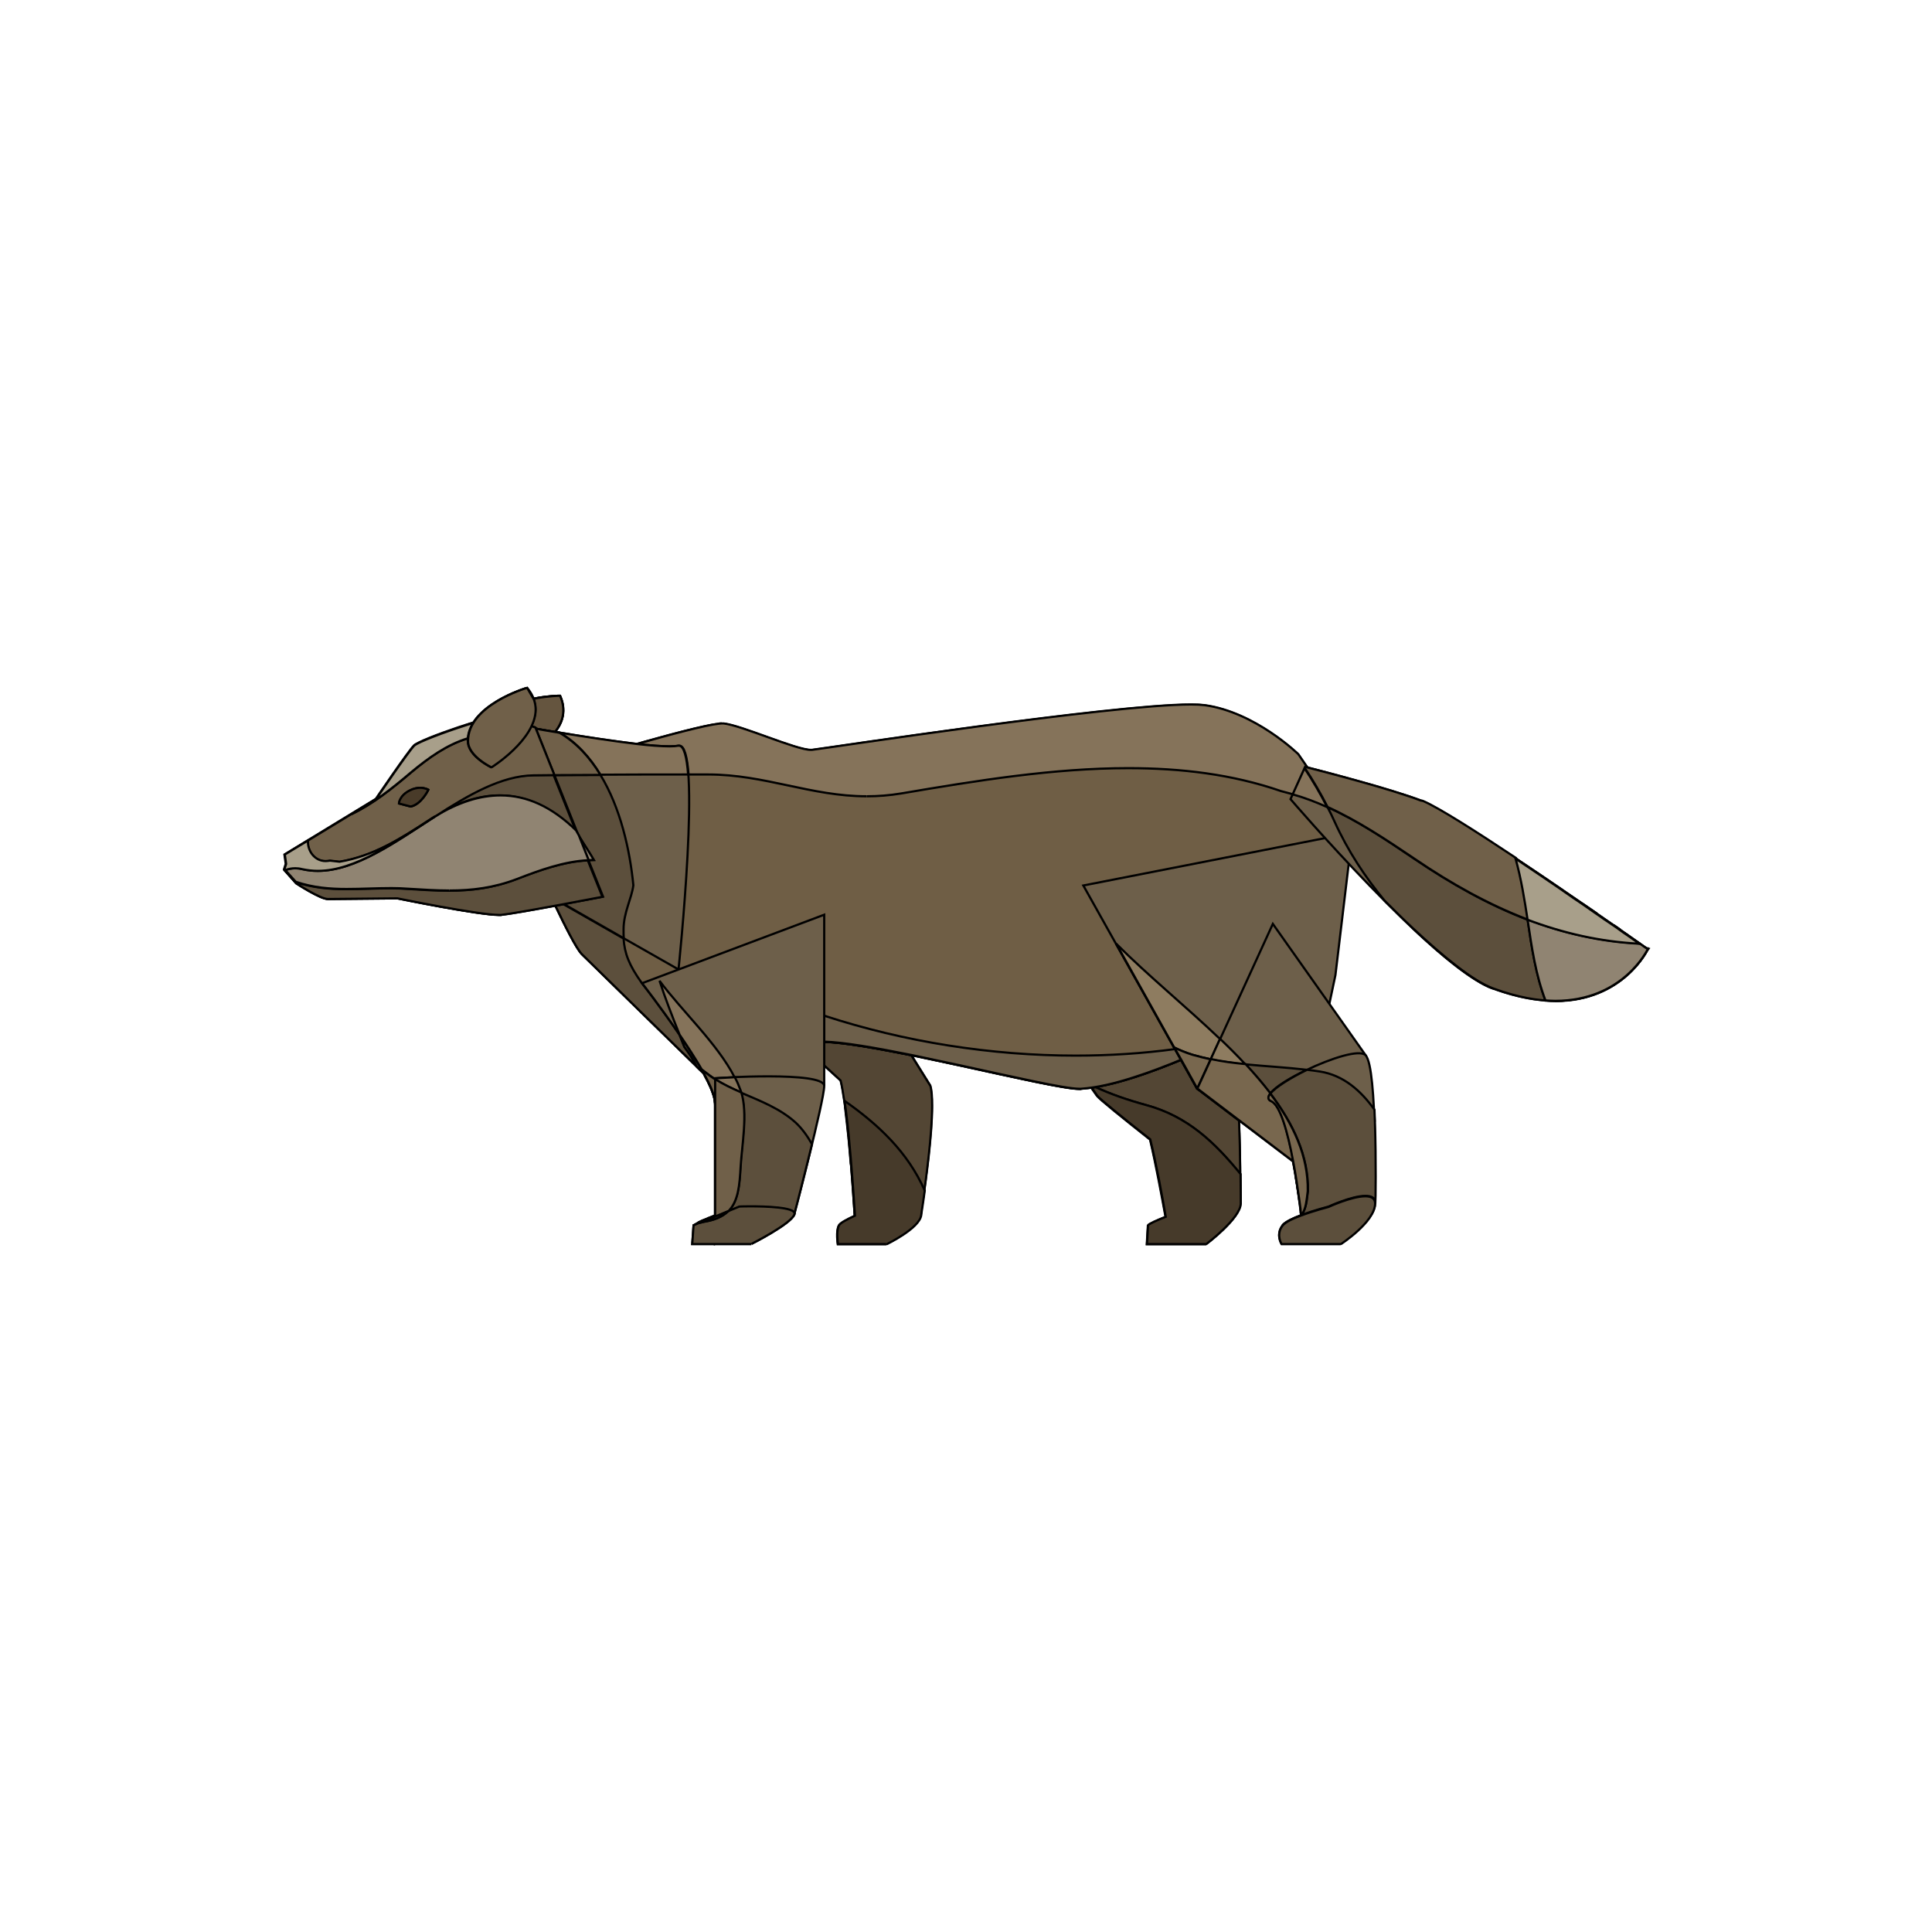<?xml version="1.0" encoding="utf-8" standalone="no"?><svg xmlns:android="http://schemas.android.com/apk/res/android" height="885.827" width="885.827" xmlns="http://www.w3.org/2000/svg">
    <path android:fillAlpha="1.0" d="m230.8,349.3c0,0 -8.9,-7.9 -7,-14.5 4.6,-15.8 32.9,-15.8 32.9,-15.8 9.1,20.6 -25.9,30.3 -25.9,30.3" fill="#6d5f4a" fill-opacity="1.0" stroke="#00000000"/>
    <path android:fillAlpha="1.0" d="m254.5,335.6l-0,0c3.5,-4.4 5.2,-9.9 2.3,-16.6 0,0 0,0 -0,0 0,0 0,0 0,0 1.1,2.4 1.5,4.6 1.5,6.7 0,3.8 -1.5,7 -3.8,9.9m-9.9,-15.2l0,0c0.5,-0.1 1.1,-0.2 1.6,-0.3 -0.5,0.1 -1.1,0.2 -1.6,0.3" fill="#534634" fill-opacity="1.0" stroke="#00000000"/>
    <path android:fillAlpha="1.0" d="m426.6,497.9 l-48.7,-78.4 -41.7,31.4 49.3,44.5c2.8,11 5.2,43.7 6.4,62.1 -3.5,1.6 -6.7,3.3 -7.3,4.4 -1.4,2.6 -0.5,8.6 -0.5,8.6l22.1,0c0,0 15.2,-7.3 15.9,-13.4 0,0 7.6,-47.1 4.4,-59.1" fill="#6d5f4a" fill-opacity="1.0" stroke="#00000000"/>
    <path android:fillAlpha="1.0" d="m564.5,483.8 l-16.6,-23.4 2.8,-13.3 7.8,-65.3 -123.4,24.2 67.9,96.5c1,1.4 11.9,10.2 24.3,20 2.7,11.5 5.4,26.2 7.1,35.5 -4,1.6 -7.6,3.1 -8.1,3.9l-0.5,8.6l27.1,0c0,0 15.8,-11.8 15.8,-18.6 0,0 0.3,-62.6 -4.3,-68" fill="#6d5f4a" fill-opacity="1.0" stroke="#00000000"/>
    <path android:fillAlpha="1.0" d="m423.1,550.9c0.2,-1.5 0.5,-3.2 0.7,-5 -7.8,-17.7 -21.3,-30.2 -36.7,-41.1 -0.6,-3.9 -1.1,-7.1 -1.7,-9.4L377.9,488.5l0,-10.8c8.5,0.2 23.5,2.8 39.9,6.1l8.8,14.1c0.6,2.1 0.8,5.3 0.8,9.1 0,13.1 -2.8,33.7 -4.3,43.9" fill="#534634" fill-opacity="1.0" stroke="#00000000"/>
    <path android:fillAlpha="1.0" d="m389,521.4c-0.4,-4.4 -0.9,-8.7 -1.4,-12.5 0.5,3.8 0.9,8.1 1.4,12.5" fill="#534634" fill-opacity="1.0" stroke="#00000000"/>
    <path android:fillAlpha="1.0" d="m390.1,533.9l0,0c-0.3,-4.2 -0.7,-8.4 -1.1,-12.5 0.4,4.1 0.8,8.3 1.1,12.5" fill="#61969a" fill-opacity="1.0" stroke="#00000000"/>
    <path android:fillAlpha="1.0" d="m391.9,557.4c-0.4,-6.6 -1,-15 -1.7,-23.5l0,0c0.7,8.6 1.3,17 1.7,23.5l0,0" fill="#517c7d" fill-opacity="1.0" stroke="#00000000"/>
    <path android:fillAlpha="1.0" d="m422.2,557c0,-0 0.4,-2.4 0.9,-6.2 -0.5,3.8 -0.9,6.1 -0.9,6.2" fill="#517c7d" fill-opacity="1.0" stroke="#00000000"/>
    <path android:fillAlpha="1.0" d="m387.7,508.9c-0.2,-1.4 -0.4,-2.8 -0.6,-4.1 0,0 0,0 0,0 0.2,1.3 0.4,2.7 0.5,4.1" fill="#61969a" fill-opacity="1.0" stroke="#00000000"/>
    <path android:fillAlpha="1.0" d="m406.3,570.4l-22.1,0c0,0 -0.3,-2 -0.3,-4.2 0,-1.6 0.2,-3.3 0.8,-4.4 0.6,-1.1 3.8,-2.8 7.3,-4.4l0,0 0,0 0,0 0,0c-0.6,-9.8 -1.6,-23.6 -2.8,-36 -0.4,-4.4 -0.9,-8.7 -1.4,-12.5 -0.2,-1.4 -0.4,-2.8 -0.5,-4.1 15.4,10.8 28.9,23.4 36.7,41.1 -0.3,1.9 -0.5,3.5 -0.7,5 -0.6,3.8 -0.9,6.1 -0.9,6.2l0,0 0,0c-0.7,6.1 -15.9,13.4 -15.9,13.4" fill="#463a2a" fill-opacity="1.0" stroke="#00000000"/>
    <path android:fillAlpha="1.0" d="m568.8,551.8c0,0 0,-5.6 -0.1,-13.5 -11.7,-14.4 -24.1,-26.4 -43.2,-31.6 -8.4,-2.3 -16,-4.9 -23.4,-8.3 5.6,-0.9 11.7,-2.5 17.9,-4.5 7.2,-2.3 14.6,-5.1 21.5,-8l7.4,13.3 19.2,14.6c0.6,14.6 0.6,30.1 0.6,35.8 0,0 0,0 0,0 0,0 0,0 0,0 0,0 0,0 0,0 0,0 0,0 0,0 0,1.3 0,2.1 0,2.1l0,0" fill="#534634" fill-opacity="1.0" stroke="#00000000"/>
    <path android:fillAlpha="1.0" d="m503.1,502.4 l-2.6,-3.7l0,0l2.6,3.7" fill="#534634" fill-opacity="1.0" stroke="#00000000"/>
    <path android:fillAlpha="1.0" d="m553,570.4l-27.1,0l0.5,-8.6c0.5,-0.7 4,-2.3 8.1,-3.9l0,0 0,0 0,0 0,0c-1.6,-9.4 -4.3,-24 -7.1,-35.5 -12.4,-9.8 -23.4,-18.7 -24.3,-20l0,0l-2.6,-3.7c0.6,-0.1 1.1,-0.2 1.7,-0.3 7.4,3.4 15,6 23.4,8.3 19.1,5.2 31.5,17.3 43.2,31.6 0.1,7.9 0.1,13.5 0.1,13.5 -0.1,6.8 -15.8,18.6 -15.8,18.6" fill="#463a2a" fill-opacity="1.0" stroke="#00000000"/>
    <path android:fillAlpha="1.0" d="m322.7,492.1c0,0 -51.7,-50.5 -55.8,-54.6 -4.2,-4.2 -16.7,-31.9 -16.7,-31.9l16.7,-57.2c0,0 56.3,-17 64.2,-16.6 7.8,0.4 35.1,12.8 41.1,12.1 6,-0.7 156.7,-23.7 180,-20.5 23.3,3.2 43,22.5 43,22.5l25.1,35.9c0,0 -33.4,90.1 -41.7,89.8 -8.3,-0.3 -54.2,25.8 -82.8,27.6 -5,0.6 -29.6,-5 -55.8,-10.7 -27.5,-6 -56.6,-11.9 -66.2,-10.6 -18.7,2.6 -51,14.2 -51,14.2" fill="#6f5e45" fill-opacity="1.0" stroke="#00000000"/>
    <path android:fillAlpha="1.0" d="M311.1,444.5 L215.3,390 243.1,333.6c0,0 57,10.4 68,8.3 11,-2.1 0,102.6 0,102.6" fill="#6d5f4a" fill-opacity="1.0" stroke="#00000000"/>
    <path android:fillAlpha="1.0" d="m276.5,411.1c0,0 -38.8,7.6 -46.5,8.3 -7.6,0.7 -47.8,-7.6 -47.8,-7.6 0,0 -28.4,0.3 -31.9,0.3 -3.5,0 -14.5,-7.2 -14.5,-7.2l-5.6,-6.3 0.8,-2.5 -0.6,-4.3 3.3,-2 38.6,-23.5c0,0 14.8,-21.8 17.5,-24.5 2.7,-2.8 37.5,-14.9 41.5,-13.4 4,1.5 14.1,5.1 14.1,5.1l30.9,77.5" fill="#6d5f4a" fill-opacity="1.0" stroke="#00000000"/>
    <path android:fillAlpha="1.0" d="m322.6,492.1c-1.7,-1.7 -51.7,-50.5 -55.8,-54.6 -2.5,-2.5 -7.9,-13.3 -11.9,-21.7 4,8.4 9.5,19.2 11.9,21.7 4.1,4 54.1,52.9 55.8,54.6l0,0" fill="#61969a" fill-opacity="1.0" stroke="#00000000"/>
    <path android:fillAlpha="1.0" d="m322.6,492.1c-1.7,-1.7 -51.7,-50.5 -55.8,-54.6 -2.5,-2.5 -7.9,-13.3 -11.9,-21.7 -0.1,-0.2 -0.2,-0.3 -0.3,-0.5 1.3,-0.2 2.6,-0.5 3.8,-0.7l27.5,15.7c0.5,6.8 2.4,12.1 8.5,20.6l0,0 0,0c0.8,1.1 1.7,2.2 2.7,3.5 3.2,4.2 8.9,11.9 14.5,20.1 0.7,1.8 1.5,3.7 2.2,5.5 2.2,3 4.2,6 5.8,9.2l3,2.9 0,0" fill="#5c4f3c" fill-opacity="1.0" stroke="#00000000"/>
    <path android:fillAlpha="1.0" d="m228.9,419.5c-9.7,0 -46.7,-7.6 -46.7,-7.6 0,0 -28.4,0.3 -31.9,0.3 -3.5,0 -14.5,-7.2 -14.5,-7.2l-5.6,-6.3 5.6,6.3c0,0 11,7.2 14.5,7.2 3.5,0 31.9,-0.3 31.9,-0.3 0,0 37,7.6 46.7,7.6l0,0m0,0c0.4,0 0.7,-0 1.1,-0l0,0 0,0c-0.3,0 -0.6,0 -1.1,0m27.7,-83.6c0,0 -0,0 -0.1,-0l0,-0l-2.1,-0.3L254.5,335.6c0.7,0.1 1.4,0.2 2.1,0.4 0,0 0.1,0 0.1,0" fill="#61969a" fill-opacity="1.0" stroke="#00000000"/>
    <path android:fillAlpha="1.0" d="m254.5,335.6l-0.1,0c0,-0 0,-0 0,-0l0,0l0,0" fill="#463a2a" fill-opacity="1.0" stroke="#00000000"/>
    <path android:fillAlpha="1.0" d="m286,430.2 l-27.5,-15.7c9.7,-1.8 18,-3.4 18,-3.4l-6.7,-16.7c0.8,-0 1.6,-0.1 2.4,-0.1 -2.2,-3.8 -4.7,-7.5 -7,-11.3l-11,-27.6c7,-0.1 14.1,-0.1 21.1,-0.1 9.2,15.1 13.5,34.4 15.1,50.6 -0.8,6.1 -4.5,12.5 -4.5,20.3 0,1.4 0,2.8 0.1,4.1M256.6,335.9c-0,-0 -0.1,-0 -0.1,-0l0,-0c0,0 0.1,0 0.1,0 0,0 0,0 0,0" fill="#5c4f3c" fill-opacity="1.0" stroke="#00000000"/>
    <path android:fillAlpha="1.0" d="m228.9,419.5c-9.7,0 -46.7,-7.6 -46.7,-7.6 0,0 -28.4,0.3 -31.9,0.3 -3.5,0 -14.5,-7.2 -14.5,-7.2l-5.6,-6.3 5.1,5.7c8,2.6 15.6,3.3 23.3,3.3 3.4,0 6.8,-0.1 10.2,-0.2 3.4,-0.1 6.9,-0.2 10.4,-0.2 2.6,0 5.2,0.1 7.9,0.3 6.5,0.4 12.6,0.8 18.6,0.8 10.3,0 20.3,-1.2 31,-5.3 10.3,-4 21.7,-8.1 32.8,-8.6l6.7,16.7c0,0 -8.3,1.6 -18,3.4 -1.2,0.2 -2.5,0.5 -3.8,0.7 0,0 0,0 0,-0 -10.2,1.9 -21,3.8 -24.7,4.2l0,0c-0.3,0 -0.6,0 -1.1,0l0,0m36.3,-36.5c-0.4,-0.8 -0.9,-1.5 -1.3,-2.3 -11.2,-10.8 -22.6,-16 -34.6,-16 -9.6,0 -19.4,3.3 -29.8,9.5 15.1,-9.7 30.3,-18.7 45,-18.8 3.2,-0 6.4,-0.1 9.6,-0.1l11,27.6" fill="#5c4f3c" fill-opacity="1.0" stroke="#00000000"/>
    <path android:fillAlpha="1.0" d="m494.8,499.2c-6.6,0 -30.1,-5.4 -54.9,-10.8 -7.4,-1.6 -14.9,-3.2 -22,-4.6l-0,-0c7.2,1.5 14.7,3.1 22.1,4.7 24.8,5.4 48.3,10.8 54.9,10.8 0.3,0 0.6,-0 0.9,-0l0,0 0,0c-0.3,0 -0.6,0 -0.9,0" fill="#708781" fill-opacity="1.0" stroke="#00000000"/>
    <path android:fillAlpha="1.0" d="m417.8,483.8c-16.4,-3.3 -31.4,-5.9 -39.9,-6.1L377.9,477.7c8.5,0.2 23.5,2.8 39.9,6.1l0,0" fill="#615340" fill-opacity="1.0" stroke="#00000000"/>
    <path android:fillAlpha="1.0" d="m520,493.9c7.2,-2.3 14.6,-5.2 21.5,-8l0,0c-7,2.9 -14.3,5.7 -21.5,8" fill="#615340" fill-opacity="1.0" stroke="#00000000"/>
    <path android:fillAlpha="1.0" d="m494.8,499.2c-6.6,0 -30.1,-5.4 -54.9,-10.8 -7.4,-1.6 -14.9,-3.2 -22.1,-4.7l0,0c-16.4,-3.3 -31.3,-5.9 -39.9,-6.1l0,-11.9c36.7,12 76.6,18.3 115.3,18.3 15.5,0 30.8,-1 45.6,-3l2.7,4.9c-7,2.9 -14.3,5.7 -21.5,8 -8.6,2.8 -17,4.8 -24.3,5.3l0,0c-0.3,0 -0.6,0 -0.9,0" fill="#6d5f4a" fill-opacity="1.0" stroke="#00000000"/>
    <path android:fillAlpha="1.0" d="m269.8,394.4 l-4.5,-11.4c2.2,3.8 4.8,7.5 7,11.3 -0.8,0 -1.6,0 -2.4,0.1" fill="#908472" fill-opacity="1.0" stroke="#00000000"/>
    <path android:fillAlpha="1.0" d="m206,408.3c-6,0 -12.1,-0.4 -18.6,-0.8 -2.7,-0.2 -5.3,-0.3 -7.9,-0.3 -3.5,0 -7,0.1 -10.4,0.2 -3.4,0.1 -6.8,0.2 -10.2,0.2 -7.7,0 -15.3,-0.6 -23.3,-3.3l-5.1,-5.7 0.3,0.4c1.4,-0.6 2.9,-0.9 4.7,-0.9 1,0 2,0.1 3.1,0.4 2.4,0.6 4.8,0.8 7.2,0.8 17.2,0 35.4,-13.1 53.9,-25.1 10.4,-6.3 20.2,-9.5 29.8,-9.5 12,0 23.4,5.1 34.6,16 0.4,0.8 0.9,1.5 1.3,2.3l4.5,11.4c-11.2,0.5 -22.5,4.6 -32.8,8.6 -10.7,4.1 -20.7,5.3 -31,5.3" fill="#908472" fill-opacity="1.0" stroke="#00000000"/>
    <path android:fillAlpha="1.0" d="m190,341.9c0,-0 0,-0 0,-0 0,0 0,0 0,0m0,-0c0,-0 0,-0 0,-0 0.1,-0.1 0.2,-0.2 0.3,-0.2 0,-0 0,-0 0.1,-0l0,0c0,-0 0.1,-0.1 0.1,-0.1 0,-0 0,-0 0.1,-0 2.8,-1.9 13.6,-6 23.5,-9.1 -10.7,3.4 -22.4,7.9 -24.1,9.5" fill="#908472" fill-opacity="1.0" stroke="#00000000"/>
    <path android:fillAlpha="1.0" d="m225.3,351.8c0,0 -10.7,-5.1 -10.7,-12 -0.1,-16.4 27.1,-24.4 27.1,-24.4 14.5,17.3 -16.3,36.4 -16.3,36.4" fill="#6d5f4a" fill-opacity="1.0" stroke="#00000000"/>
    <path android:fillAlpha="1.0" d="m244.4,320.4 l-2.9,-5l0,0 0,0c1.4,1.6 2.4,3.3 3,5 -0,0 -0.1,0 -0.1,0m-2.9,-5l0,0 0,0m0,0l0,0 0,0" fill="#5c4f3c" fill-opacity="1.0" stroke="#00000000"/>
    <path android:fillAlpha="1.0" d="m377.9,497.9c0,0 -49.9,20.2 -50.1,7.8 -0.2,-12.4 -33.4,-54.9 -33.4,-54.9l83.5,-31.4l0,78.4" fill="#6d5f4a" fill-opacity="1.0" stroke="#00000000"/>
    <path android:fillAlpha="1.0" d="m364.1,557 l-36.3,13.4l0,-76.1c0,0 50.1,-3.3 50.1,3.6 0,6.8 -13.8,59.1 -13.8,59.1" fill="#6d5f4a" fill-opacity="1.0" stroke="#00000000"/>
    <path android:fillAlpha="1.0" d="m344.5,570.4l-27.1,0l0.6,-8.6 21,-8.6c0,0 27.1,-0.8 25.2,3.7 -1.9,4.5 -19.6,13.4 -19.6,13.4" fill="#6d5f4a" fill-opacity="1.0" stroke="#00000000"/>
    <path android:fillAlpha="1.0" d="m318,561.9c0.3,-0.3 1,-0.7 1.9,-1.2 0.5,-0 1,-0.1 1.4,-0.2l-3.3,1.4m2.3,-1.4c1.1,-0.5 2.4,-1.1 3.9,-1.7l-0.4,0.1 -2.2,0.9 -1.2,0.6 -0.2,0.1m4.6,-2c0.9,-0.4 1.9,-0.8 2.9,-1.2l0,0l-0.5,0.2 -2.5,1" fill="#517c7d" fill-opacity="1.0" stroke="#00000000"/>
    <path android:fillAlpha="1.0" d="m364.2,556.7c0.3,-3 -13.2,-3.4 -20.6,-3.4 -2.8,0 -4.7,0.1 -4.7,0.1l-5.1,2.1c4.6,-4.6 5.2,-11.7 5.7,-20.7 0.5,-9.9 3.3,-24 0.3,-33.8 8.8,3.8 17.8,7.2 25,13.7 3,2.8 5.4,6.2 7.5,9.9 -3.5,14.4 -7.4,29.6 -8.1,32" fill="#5c4f3c" fill-opacity="1.0" stroke="#00000000"/>
    <path android:fillAlpha="1.0" d="m344.5,570.4l-27.1,0l0.6,-8.6l0,0l3.3,-1.4c6,-0.8 10,-2.5 12.6,-5.1l5.1,-2.1c0,0 1.9,-0.1 4.7,-0.1 7.4,0 20.9,0.4 20.6,3.4 -0.1,0.2 -0.1,0.4 -0.1,0.4l0,0c-1.9,4.5 -19.6,13.4 -19.6,13.4" fill="#5c4f3c" fill-opacity="1.0" stroke="#00000000"/>
    <path android:fillAlpha="1.0" d="m601.4,499.2l-52.5,0l-52.2,-93.2 123.4,-24.2 -7.8,65.3 -11,52.1" fill="#6d5f4a" fill-opacity="1.0" stroke="#00000000"/>
    <path android:fillAlpha="1.0" d="m618.3,551.8 l-69.3,-52.6 34.6,-75.6 42.6,60.3 -7.9,68" fill="#6d5f4a" fill-opacity="1.0" stroke="#00000000"/>
    <path android:fillAlpha="1.0" d="m630.5,551.8 l-32.8,15.6c0,0 -5.5,-58.4 -15,-62.5 -9.4,-4.1 37.9,-26.7 43.4,-21.1 5.6,5.6 4.3,68 4.3,68" fill="#6d5f4a" fill-opacity="1.0" stroke="#00000000"/>
    <path android:fillAlpha="1.0" d="m614.7,570.4l-27.1,0c0,0 -2.8,-4.5 0.5,-8.6 3.3,-4 21,-8.6 21,-8.6 0,0 21.6,-10 21.4,-1.5 -0.2,8.5 -15.8,18.6 -15.8,18.6" fill="#6d5f4a" fill-opacity="1.0" stroke="#00000000"/>
    <path android:fillAlpha="1.0" d="m588.1,561.8c1.3,-1.6 4.7,-3.2 8.4,-4.6 0,0 0,0 0,-0l0,0c-3.7,1.4 -7.2,3 -8.5,4.6m42.4,-10l0,-0 0,0" fill="#517c7d" fill-opacity="1.0" stroke="#00000000"/>
    <path android:fillAlpha="1.0" d="m630.3,514.3c-0.1,-1.8 -0.1,-3.6 -0.2,-5.4l0,0c0.1,1.8 0.1,3.6 0.2,5.4" fill="#61969a" fill-opacity="1.0" stroke="#00000000"/>
    <path android:fillAlpha="1.0" d="M549,499.2 L541.5,485.9c0,0 0,0 0,-0l7.4,13.3" fill="#463a2a" fill-opacity="1.0" stroke="#00000000"/>
    <path android:fillAlpha="1.0" d="m538.8,481 l-0.4,-0.7c0,0 0,0 0,0l0.4,0.7l0,0" fill="#5c4f3c" fill-opacity="1.0" stroke="#00000000"/>
    <path android:fillAlpha="1.0" d="m541.5,485.9l0,0c0,-0 0,-0 0,-0l0,0c0,0 -0,0 -0,0" fill="#524534" fill-opacity="1.0" stroke="#00000000"/>
    <path android:fillAlpha="1.0" d="m541.5,485.9 l-2.7,-4.9l0,0l2.8,4.9c-0,0 -0,0 -0,0" fill="#5c4f3c" fill-opacity="1.0" stroke="#00000000"/>
    <path android:fillAlpha="1.0" d="m582.4,501.4c-3.4,-4.6 -7.3,-9 -11.4,-13.4 9.3,0.9 18.7,1.4 28.2,2.5 -7.6,3.6 -14.5,7.8 -16.8,10.9" fill="#5c4f3c" fill-opacity="1.0" stroke="#00000000"/>
    <path android:fillAlpha="1.0" d="m596.6,557.2l0,-0 0,0c0.6,-0.4 1.9,-2.8 2.5,-6.5 0.1,-0.8 0.3,-2.4 0.6,-4.6 0.3,-16 -6.7,-30.8 -17.2,-44.7 2.4,-3 9.2,-7.2 16.8,-10.9 1.9,0.2 3.9,0.5 5.9,0.8 10.8,1.7 18.8,8.8 25,17.5 0.1,1.8 0.1,3.6 0.2,5.4 0.6,18 0.3,37.2 0.2,37.5l0,0 0,0c0.1,-2.5 -1.8,-3.4 -4.5,-3.4 -6.3,0 -16.9,4.9 -16.9,4.9 0,0 -6.6,1.7 -12.5,3.9m-0.2,-1.7c-0.2,-1.5 -0.4,-3.2 -0.6,-4.9 0.2,1.3 0.4,2.6 0.5,3.8 0.1,0.4 0.1,0.8 0.1,1.1" fill="#5c4f3c" fill-opacity="1.0" stroke="#00000000"/>
    <path android:fillAlpha="1.0" d="m614.7,570.4l-27.1,0c0,0 -1.1,-1.8 -1.1,-4.1 0,-1.4 0.4,-2.9 1.6,-4.4 0,-0 0,-0 0,-0 1.3,-1.6 4.7,-3.2 8.5,-4.6 5.9,-2.2 12.5,-3.9 12.5,-3.9 0,0 10.6,-4.9 16.9,-4.9 2.7,0 4.5,0.9 4.5,3.4l0,0 0,0c-0.2,8.5 -15.8,18.6 -15.8,18.6" fill="#5c4f3c" fill-opacity="1.0" stroke="#00000000"/>
    <path android:fillAlpha="1.0" d="m684.3,453.2c-26.7,-9.9 -92.6,-86.8 -92.6,-86.8l6.7,-14.8c0,0 36.5,9.3 53,15.4 16.4,6.2 104,68.1 104,68.1 0,0 -17.7,37.8 -71.2,18" fill="#6d5f4a" fill-opacity="1.0" stroke="#00000000"/>
    <path android:fillAlpha="1.0" d="m713.2,458.9c-0,0 -0,0 -0,0 0,0 0,0 0,0l0,0m0,0c31.1,-0 42.2,-23.6 42.3,-23.7l0,0c-0.1,0.1 -11.2,23.7 -42.3,23.7m-28.1,-5.5c-0.3,-0.1 -0.5,-0.2 -0.8,-0.3 -9.1,-3.3 -22.7,-14.5 -36.8,-27.7 14,13.2 27.7,24.4 36.8,27.7 0.3,0.1 0.5,0.2 0.8,0.3" fill="#61969a" fill-opacity="1.0" stroke="#00000000"/>
    <path android:fillAlpha="1.0" d="m713.2,458.9c-0,0 -0,0 -0,0 -8,0 -17.3,-1.6 -28,-5.5 -0.3,-0.1 -0.5,-0.2 -0.8,-0.3 -9.1,-3.4 -22.7,-14.5 -36.8,-27.7 -4.3,-4 -8.6,-8.3 -12.8,-12.5 -8.9,-10.8 -16.8,-22.7 -23,-36.4 -1,-2.2 -2,-4.3 -3.1,-6.4 13.9,6.2 26.5,14.7 40.1,23.9 16.6,11.2 33.6,20.8 51.6,27.7 1.9,12.8 3.8,25.3 8.2,37.1 1.5,0.1 3,0.2 4.5,0.2 31.2,0 42.4,-23.6 42.4,-23.7 -0.1,0.1 -11.2,23.7 -42.3,23.7 -0,0 -0,0 -0,0m42.3,-23.7c-0,-0 -1.3,-0.9 -3.7,-2.6l0,0c2.3,1.6 3.6,2.6 3.7,2.6m-4,-2.8 l-0,-0c-1.3,-0.9 -2.9,-2 -4.7,-3.3 -0.1,-0 -0.1,-0.1 -0.2,-0.2 1.9,1.4 3.6,2.5 5,3.5m-6.6,-4.6 l-0,-0c-0.6,-0.4 -1.1,-0.8 -1.7,-1.2l-0.1,-0c0.6,0.4 1.3,0.9 1.9,1.3m-4.8,-3.4 l-0.1,-0c-2.4,-1.7 -5,-3.5 -7.8,-5.4l-0.1,-0c2.8,2 5.5,3.8 7.9,5.5m-13.9,-9.6c-0.1,-0.1 -0.2,-0.1 -0.3,-0.2 -1,-0.7 -2,-1.4 -3.1,-2.1 1.1,0.8 2.2,1.6 3.4,2.3m-73.7,-47.3l0,0 0,0m-0.6,-0.2l0,0 0,0m-0.1,-0l0,0 0,0m-0.1,-0l-0,0c0,0 0,0 0,0m-0.1,-0l-0,0 0,0m-0.1,-0c-0,0 -0,0 -0,0 0,0 0,0 0,0m-0.1,-0c-0,0 -0,0 -0,-0 0,0 0,0 0,0m-0.1,-0c0,-0 -0,-0 -0.1,-0l0,0 0,0c0,0 0.1,0 0.1,0m-28.2,-8.8c-11.1,-3.1 -21.2,-5.7 -24,-6.4l-0.1,-0.1c2.9,0.7 12.9,3.3 24.1,6.5" fill="#5c4f3c" fill-opacity="1.0" stroke="#00000000"/>
    <path android:fillAlpha="1.0" d="m755.5,435.2l0,0 0,0" fill="#96a198" fill-opacity="1.0" stroke="#00000000"/>
    <path android:fillAlpha="1.0" d="m713.1,458.9c-1.4,0 -2.9,-0.1 -4.5,-0.2 -4.5,-11.8 -6.3,-24.3 -8.2,-37.1 16.3,6.2 33.3,10.1 51.4,11 2.3,1.6 3.6,2.6 3.7,2.6l0,0 0,0 0,0c-0.1,0.1 -11.2,23.7 -42.4,23.7m38.4,-26.5 l-0.1,-0c-1.3,-0.9 -2.9,-2 -4.7,-3.3 1.8,1.3 3.4,2.4 4.7,3.3m-6.6,-4.6 l-0.3,-0.2 -1.4,-1c0.6,0.4 1.2,0.8 1.7,1.2m-4.9,-3.4 l-0.3,-0.2 -2.8,-1.9 -1.5,-1 -2.7,-1.9 -0.6,-0.4c2.8,1.9 5.4,3.8 7.8,5.4" fill="#908472" fill-opacity="1.0" stroke="#00000000"/>
    <path android:fillAlpha="1.0" d="m722.7,412.5c-2.1,-1.4 -4.1,-2.8 -6.3,-4.3l-0,-0c2.1,1.5 4.2,2.9 6.3,4.3" fill="#96a198" fill-opacity="1.0" stroke="#00000000"/>
    <path android:fillAlpha="1.0" d="m725.8,414.6c-1.3,-0.9 -2.7,-1.8 -4,-2.7l-0.3,-0.2 -4.9,-3.4 -0.1,-0.1c2.1,1.5 4.2,2.9 6.3,4.3 1,0.7 2.1,1.4 3.1,2.1" fill="#908472" fill-opacity="1.0" stroke="#00000000"/>
    <path android:fillAlpha="1.0" d="m704.2,399.9c-3.1,-2.1 -6.2,-4.2 -9.4,-6.3 0,-0 0,-0 0,-0 3.1,2.1 6.2,4.2 9.4,6.3" fill="#96a198" fill-opacity="1.0" stroke="#00000000"/>
    <path android:fillAlpha="1.0" d="m327.9,505.7 l-0.5,-2.8 -0.4,-1.1 -0.8,-2.3 -0.7,-1.6 -1.1,-2.3 -1.1,-2 -0.7,-1.5c0,0 0,0 0,0 0.7,1.2 1.3,2.4 1.8,3.5 2.1,4.2 3.4,7.7 3.4,10.1l0,0" fill="#8cc5cd" fill-opacity="1.0" stroke="#00000000"/>
    <path android:fillAlpha="1.0" d="m319.8,560.7 l0.5,-0.2c-0.1,0.1 -0.3,0.1 -0.4,0.2 -0,0 -0,0 -0.1,0m4.4,-2 l0.5,-0.2 0.2,-0.1c-0.2,0.1 -0.5,0.2 -0.7,0.3" fill="#75acb1" fill-opacity="1.0" stroke="#00000000"/>
    <path android:fillAlpha="1.0" d="m322.6,492.1c0,-0 0,-0 -0,-0l-0,-0 -3,-2.9c-1.6,-3.2 -3.6,-6.2 -5.8,-9.2 -0.7,-1.8 -1.5,-3.6 -2.2,-5.5 3.6,5.3 7.2,10.9 10.1,16l-0,-0c0.3,0.6 0.6,1.1 0.9,1.6" fill="#706049" fill-opacity="1.0" stroke="#00000000"/>
    <path android:fillAlpha="1.0" d="m327.9,505.7c-0.1,-2.4 -1.3,-6 -3.4,-10.1 2.1,4.2 3.4,7.7 3.4,10.1m0,-10.9c-0.8,-0.5 -1.7,-1.1 -2.5,-1.7l-3.6,-2.7C318.9,485.4 315.3,479.8 311.6,474.4c-3.3,-8.2 -6.5,-16.4 -9.2,-24.7 10.4,14 26.5,28.8 34.4,44.2 -5.3,0.2 -9,0.5 -9,0.5l0,0.5" fill="#85735a" fill-opacity="1.0" stroke="#00000000"/>
    <path android:fillAlpha="1.0" d="m339.9,501c-4.1,-1.8 -8.2,-3.7 -12,-6.1l0,-0.5c0,0 3.7,-0.2 9,-0.5 1.1,2 1.9,4 2.7,6.1 0.1,0.3 0.2,0.7 0.3,1" fill="#85735a" fill-opacity="1.0" stroke="#00000000"/>
    <path android:fillAlpha="1.0" d="m319.9,560.7c0.1,-0.1 0.3,-0.1 0.4,-0.2l0.2,-0.1 1.2,-0.6 2.2,-0.9 0.4,-0.1c0.2,-0.1 0.5,-0.2 0.7,-0.3l2.5,-1 0.5,-0.2l0,0.6l-6.6,2.7c-0.5,0.1 -0.9,0.1 -1.4,0.2" fill="#629798" fill-opacity="1.0" stroke="#00000000"/>
    <path android:fillAlpha="1.0" d="m324.5,495.6c-0.6,-1.1 -1.1,-2.3 -1.8,-3.5 0,0 0,0 0,0 0.6,1.2 1.2,2.4 1.8,3.5" fill="#76adb0" fill-opacity="1.0" stroke="#00000000"/>
    <path android:fillAlpha="1.0" d="m322.7,492.1c0,0 -0,0 -0,-0 -0.3,-0.5 -0.6,-1.1 -0.9,-1.6l0,0c0.3,0.6 0.6,1.1 0.9,1.6" fill="#5f4f3a" fill-opacity="1.0" stroke="#00000000"/>
    <path android:fillAlpha="1.0" d="m327.9,505.7l0,0 0,0c-0.1,-2.4 -1.3,-6 -3.4,-10.1 -0.6,-1.1 -1.1,-2.3 -1.8,-3.5l0,0c-0.3,-0.5 -0.6,-1.1 -0.9,-1.6l3.6,2.7c0.8,0.6 1.7,1.1 2.5,1.7l0,10.9" fill="#706049" fill-opacity="1.0" stroke="#00000000"/>
    <path android:fillAlpha="1.0" d="m327.9,557.8l0,-63c3.8,2.4 7.9,4.3 12,6.1 3,9.7 0.3,23.9 -0.3,33.8 -0.5,8.9 -1.1,16.1 -5.7,20.7l-6,2.5" fill="#706049" fill-opacity="1.0" stroke="#00000000"/>
    <path android:fillAlpha="1.0" d="m321.3,560.5 l6.6,-2.7 6,-2.5c-2.7,2.6 -6.6,4.4 -12.6,5.1" fill="#706049" fill-opacity="1.0" stroke="#00000000"/>
    <path android:fillAlpha="1.0" d="m751.9,432.7c-0,0 -0,0 -0.1,-0 -0.1,-0.1 -0.2,-0.2 -0.4,-0.3l0.4,0.3" fill="#8cc5cd" fill-opacity="1.0" stroke="#00000000"/>
    <path android:fillAlpha="1.0" d="m751.8,432.7l0,0c-0.1,-0.1 -0.2,-0.2 -0.4,-0.3l0,0c0.1,0.1 0.2,0.2 0.4,0.3" fill="#706049" fill-opacity="1.0" stroke="#00000000"/>
    <path android:fillAlpha="1.0" d="m746.5,428.9c-0.5,-0.4 -1.1,-0.7 -1.6,-1.1l0.2,0.1c0.5,0.4 1,0.7 1.5,1" fill="#8cc5cd" fill-opacity="1.0" stroke="#00000000"/>
    <path android:fillAlpha="1.0" d="m746.7,429.1c-0.6,-0.4 -1.2,-0.9 -1.9,-1.3l0,0c0.6,0.4 1.1,0.8 1.6,1.1 0.1,0 0.1,0.1 0.2,0.2" fill="#706049" fill-opacity="1.0" stroke="#00000000"/>
    <path android:fillAlpha="1.0" d="m743,426.5c-0.9,-0.7 -1.9,-1.4 -3,-2.1l0.6,0.4 2.1,1.5 0.3,0.2" fill="#8cc5cd" fill-opacity="1.0" stroke="#00000000"/>
    <path android:fillAlpha="1.0" d="m743.1,426.5c-1,-0.7 -2,-1.4 -3.1,-2.2l0.1,0c1,0.7 2,1.4 3,2.1l0.1,0" fill="#706049" fill-opacity="1.0" stroke="#00000000"/>
    <path android:fillAlpha="1.0" d="m371.5,343.9c-6.8,0 -31.6,-11.2 -39.9,-12.1 8.3,0.9 33.2,12.1 39.9,12.1l0,0m0,0c0.2,0 0.3,-0 0.5,-0 -0.1,0 -0.3,0 -0.5,0m-181.6,-2c0,0 0,-0 0,-0 -0,0 -0,0 -0,0m0,-0l0,0 0,0m24.3,-9.6c0.9,-0.3 1.8,-0.6 2.7,-0.8 6.6,-10.7 24.2,-16 24.6,-16.1 -0.4,0.1 -18,5.4 -24.6,16.1 -0.9,0.3 -1.8,0.6 -2.7,0.8m115.3,-0.5c0.4,-0 0.8,-0.1 1.1,-0.1 0.1,0 0.2,0 0.3,0 -0.1,0 -0.2,0 -0.3,0 -0.3,0 -0.7,0 -1.1,0.1m1.6,-0c-0.1,-0 -0.1,-0 -0.2,-0 0.1,0 0.1,0 0.2,0m220.9,-8.4c-0.1,-0 -0.1,-0 -0.1,-0 0.1,0 0.1,0 0.1,0m-6.2,-0.3l0,0 0,0 0,0m-299.8,-3c5.6,-1 10.1,-1.1 10.6,-1.1 -0.4,0 -5,0.1 -10.6,1.1m-4.6,-4.7l0,0 0,0m0,0l0,0 0,0" fill="#8cc5cd" fill-opacity="1.0" stroke="#00000000"/>
    <path android:fillAlpha="1.0" d="m254.4,335.6c-3.7,-0.6 -6.7,-1.1 -8.7,-1.5l-0.2,-0.5c0,0 -0.7,-0.3 -1.9,-0.7 1.1,-2.4 1.9,-5 1.9,-7.6 0,-1.6 -0.3,-3.3 -0.9,-4.9 0.5,-0.1 1.1,-0.2 1.6,-0.3 5.6,-1 10.1,-1.1 10.6,-1.1 0,0 0,0 0,0 2.9,6.7 1.2,12.1 -2.3,16.6" fill="#65553f" fill-opacity="1.0" stroke="#00000000"/>
    <path android:fillAlpha="1.0" d="m397.4,365.1c-25.6,0 -46.7,-10 -72.7,-10 -3,0 -6,0 -9,0 -0.6,-8 -1.9,-13.2 -4.2,-13.2 -0.1,0 -0.2,0 -0.3,0 -1,0.2 -2.4,0.3 -4,0.3 -3.8,0 -9.1,-0.4 -15.1,-1.1 14.7,-4.2 31.6,-8.7 37.6,-9.3 0.4,-0 0.8,-0.1 1.1,-0.1 0.1,0 0.2,0 0.3,0l0,0c0,0 0,0 0.1,0 0.1,0 0.1,0 0.2,0 0.1,0 0.2,0 0.4,0 8.3,0.9 33.2,12.1 39.9,12.1l0,0 0,0 0,0c0.2,0 0.3,-0 0.5,-0 0,0 0.1,0 0.1,0 5.6,-0.6 137.5,-20.8 173.8,-20.8l0,0c2.5,0 4.5,0.1 6.1,0.3 0.1,0 0.1,0 0.1,0l0,0c23.3,3.2 43,22.5 43,22.5l4.1,6c-0.5,-0.1 -0.8,-0.2 -0.8,-0.2l-5.7,12.6c-1.8,-0.5 -3.7,-1 -5.6,-1.5 -22.3,-7.7 -45.8,-10.5 -70,-10.5 -34.2,0 -69.5,5.7 -104.1,11.6 -5.4,0.9 -10.7,1.3 -15.7,1.3" fill="#85735a" fill-opacity="1.0" stroke="#00000000"/>
    <path android:fillAlpha="1.0" d="m275.3,355.2c-4.8,-7.9 -10.9,-14.7 -18.7,-19.3 10.1,1.7 23.9,3.8 35.3,5.2 0,0 0,0 0,0 6,0.7 11.3,1.1 15.1,1.1 1.7,0 3,-0.1 4,-0.3 0.1,-0 0.2,-0 0.3,-0 2.3,0 3.6,5.2 4.2,13.2 -13.3,0 -26.8,0 -40.3,0.1" fill="#85735a" fill-opacity="1.0" stroke="#00000000"/>
    <path android:fillAlpha="1.0" d="m190,341.9l0,0 0,0 0,0 0,0m24.1,-9.5c0.1,-0 0.2,-0 0.2,-0.1 0.9,-0.3 1.8,-0.6 2.7,-0.8l0,0c-1,0.3 -2,0.6 -2.9,0.9" fill="#85735a" fill-opacity="1.0" stroke="#00000000"/>
    <path android:fillAlpha="1.0" d="m256.6,335.9c-0.7,-0.1 -1.4,-0.2 -2.1,-0.4 0,0 0,-0 0,-0l2.1,0.3l0,0" fill="#76adb0" fill-opacity="1.0" stroke="#00000000"/>
    <path android:fillAlpha="1.0" d="m254.4,335.6c-3.7,-0.6 -6.7,-1.1 -8.7,-1.5l-0.2,-0.5 0.2,0.5c2,0.3 5.1,0.9 8.7,1.5 0,0 0,0 -0,0l0.1,0c-0,0 -0,0 -0,0" fill="#554733" fill-opacity="1.0" stroke="#00000000"/>
    <path android:fillAlpha="1.0" d="M254.2,355.4 L245.7,334.1c2,0.4 5,0.9 8.7,1.5l0,0c0.7,0.1 1.4,0.2 2.1,0.4l0,0c0,0 0.1,0 0.1,0 7.8,4.6 13.9,11.4 18.7,19.3 -7,0 -14.1,0.1 -21.1,0.1" fill="#706049" fill-opacity="1.0" stroke="#00000000"/>
    <path android:fillAlpha="1.0" d="M155.6,395.2 L151.2,394.7c-0.7,0.2 -1.4,0.2 -2,0.2 -5.2,0 -8.4,-4.9 -8.1,-9.4l-7.3,4.4 38.6,-23.5 -11.2,6.9c10,-4.8 18.3,-11.5 27.5,-19.3 8,-6.7 16.1,-12.5 25.9,-15.5 -0.1,0.4 -0.1,0.9 -0.1,1.3l0,0 0,0c0,6.9 10.7,12 10.7,12 0,0 13.4,-8.3 18.4,-18.9 1.2,0.4 1.9,0.7 1.9,0.7l0,0l0.2,0.5 8.5,21.3c-3.2,0 -6.4,0.1 -9.6,0.1 -14.8,0.2 -30,9.1 -45,18.8 -1,0.6 -2,1.3 -3,1.9 -13,8.5 -25.4,16.4 -40.9,19m37,-34c-1.3,0 -2.9,0.3 -4.7,1.2 -4.9,2.5 -5,6 -5,6l5.3,1.4c5,-1 8.1,-7.7 8.1,-7.7 0,0 -1.5,-0.9 -3.8,-0.9" fill="#706049" fill-opacity="1.0" stroke="#00000000"/>
    <path android:fillAlpha="1.0" d="M188.3,369.8 L182.9,368.4c0,0 0.1,-3.5 5,-6 1.8,-0.9 3.4,-1.2 4.7,-1.2 2.3,0 3.8,0.9 3.8,0.9 0,0 -3.2,6.7 -8.1,7.7" fill="#493b29" fill-opacity="1.0" stroke="#00000000"/>
    <path android:fillAlpha="1.0" d="m145.7,399.3c-2.4,0 -4.8,-0.3 -7.2,-0.8 -1.1,-0.3 -2.2,-0.4 -3.1,-0.4 -1.7,0 -3.3,0.3 -4.7,0.9l-0.3,-0.4 0.8,-2.5 -0.6,-4.3 3.3,-2 7.3,-4.4c-0.3,4.5 2.9,9.4 8.1,9.4 0.6,0 1.3,-0.1 2,-0.2l4.4,0.5c15.5,-2.6 27.9,-10.5 40.9,-19 1,-0.7 2,-1.3 3,-1.9 -18.4,11.9 -36.7,25.1 -53.9,25.1" fill="#a89f8a" fill-opacity="1.0" stroke="#00000000"/>
    <path android:fillAlpha="1.0" d="m161.2,373.3 l11.2,-6.9c0,0 14.8,-21.8 17.5,-24.5l0,0c0,0 0,-0 0,-0 0,-0 0,-0 0,-0l0,0c1.6,-1.6 13.4,-6.1 24.1,-9.5 1,-0.3 2,-0.6 2.9,-0.9 -1.3,2.1 -2.2,4.5 -2.4,7 -9.7,3 -17.8,8.8 -25.9,15.5 -9.2,7.8 -17.5,14.4 -27.5,19.3" fill="#a89f8a" fill-opacity="1.0" stroke="#00000000"/>
    <path android:fillAlpha="1.0" d="m225.3,351.8c0,0 -10.7,-5.1 -10.7,-12 -0.1,-16.3 26.5,-24.3 27.1,-24.4l0,0 0,0 0,0 0,0 0,0l2.9,5c0.1,-0 0.1,-0 0.1,-0 0.6,1.7 0.9,3.3 0.9,4.9 0,13.9 -20.2,26.5 -20.2,26.5" fill="#706049" fill-opacity="1.0" stroke="#00000000"/>
    <path android:fillAlpha="1.0" d="m694.9,393.6c-18.2,-12.2 -35.3,-23 -42.5,-26.1 7.2,3.1 24.3,14 42.5,26.1 0,0 0,0 0,0m-42.5,-26.1c-0.2,-0.1 -0.4,-0.2 -0.6,-0.2 0.2,0.1 0.4,0.1 0.6,0.2m-0.6,-0.2c-0,-0 -0,-0 -0.1,-0 0,0 0,0 0.1,0m-0.1,-0c-0,0 -0.1,-0 -0.1,-0 0,0 0,0 0.1,0m-0.1,-0c0,-0 -0,-0 -0,-0 0,0 0,0 0,0m-0.1,-0c0,-0 -0,-0 -0,-0 0,0 0,0 0,0m-0.1,-0c0,-0 -0,-0 -0,-0 0,0 0,0 0,0m-0.1,-0c-0,0 -0,0 -0.1,-0 0,0 0,0 0.1,0m-0.1,-0c-7.1,-2.7 -18,-5.9 -28.1,-8.8 10.1,2.8 21,6.1 28.1,8.8" fill="#8cc5cd" fill-opacity="1.0" stroke="#00000000"/>
    <path android:fillAlpha="1.0" d="m608.6,370.1c-5.1,-2.3 -10.3,-4.3 -15.9,-5.9l5.7,-12.6c0,0 0.3,0.1 0.8,0.2l0,0c-0.5,-0.1 -0.8,-0.2 -0.8,-0.2l-0.3,0.6c3.8,5.7 7.3,11.7 10.4,17.8" fill="#85735a" fill-opacity="1.0" stroke="#00000000"/>
    <path android:fillAlpha="1.0" d="m700.4,421.6c-18,-6.9 -35,-16.4 -51.6,-27.7 -13.6,-9.2 -26.3,-17.6 -40.1,-23.9 -3.1,-6.1 -6.6,-12.1 -10.4,-17.8l0.3,-0.6c0,0 0.3,0.1 0.8,0.2l0.1,0.1c2.8,0.7 12.9,3.3 24,6.4 10.1,2.8 21,6.1 28.1,8.8l0,0c0,0 0.1,0 0.1,0 0,0 0,0 0.1,0 0,0 0,0 0,0 0,0 0,0 0,0 0,0 0,0 0,0 0,0 0,0 0,0l0,0c0,0 0,0 0,0l0,0c0,0 0,0 0.1,0l0,0c0,0 0,0 0.1,0l0,0c0.2,0.1 0.4,0.1 0.6,0.2l0,0c7.2,3.1 24.3,14 42.5,26.1 2.6,9.4 4.1,18.8 5.5,28" fill="#706049" fill-opacity="1.0" stroke="#00000000"/>
    <path android:fillAlpha="1.0" d="m732.1,418.9c-1.9,-1.3 -3.9,-2.7 -6,-4.1 1.7,1.2 3.5,2.4 5.1,3.5l0.9,0.6" fill="#8cc5cd" fill-opacity="1.0" stroke="#00000000"/>
    <path android:fillAlpha="1.0" d="m732.1,418.9c-2,-1.4 -4.1,-2.9 -6.3,-4.4 0.1,0.1 0.2,0.1 0.3,0.2 2.1,1.4 4.1,2.8 6,4.1l0.1,0" fill="#706049" fill-opacity="1.0" stroke="#00000000"/>
    <path android:fillAlpha="1.0" d="m716.5,408.2c-4,-2.7 -8.1,-5.5 -12.2,-8.3 4.1,2.8 8.2,5.6 12.2,8.3l0,0" fill="#8cc5cd" fill-opacity="1.0" stroke="#00000000"/>
    <path android:fillAlpha="1.0" d="m716.5,408.2c-7,-4.8 -14.4,-9.8 -21.6,-14.6 0,-0 0,-0 0,-0 3.1,2.1 6.2,4.2 9.4,6.3 4.1,2.8 8.2,5.6 12.2,8.3l0,0" fill="#adb5ae" fill-opacity="1.0" stroke="#00000000"/>
    <path android:fillAlpha="1.0" d="m751.8,432.7c-18.2,-0.9 -35.2,-4.9 -51.4,-11 -1.4,-9.2 -2.9,-18.6 -5.5,-28 7.2,4.8 14.6,9.8 21.6,14.6l0.1,0.1 4.9,3.4 0.3,0.2c1.3,0.9 2.7,1.8 4,2.7 2.2,1.5 4.3,3 6.3,4.4l0.6,0.4 2.7,1.9 1.5,1 2.8,1.9 0.3,0.2c1.1,0.7 2.1,1.5 3.1,2.2l1.4,1 0.3,0.2c0.6,0.4 1.3,0.9 1.9,1.3 1.8,1.3 3.4,2.4 4.7,3.3l0.1,0c0.1,0.1 0.3,0.2 0.4,0.3" fill="#a89f8a" fill-opacity="1.0" stroke="#00000000"/>
    <path android:fillAlpha="1.0" d="m596.5,557.2c-0,0 -0,-0.2 -0.1,-1.5 0.1,0.5 0.1,1 0.2,1.5 0,0 0,0 -0,0l0,0m-1.2,-9.7c-0.4,-2.4 -0.7,-5 -1.2,-7.6 0.4,2.6 0.8,5.1 1.2,7.6" fill="#7db5b9" fill-opacity="1.0" stroke="#00000000"/>
    <path android:fillAlpha="1.0" d="m538.4,480.3l0,0l-26.7,-47.6c0,0 0,0 0,0l26.6,47.6" fill="#8e7c60" fill-opacity="1.0" stroke="#00000000"/>
    <path android:fillAlpha="1.0" d="m555.1,485.7c-2.8,-0.6 -5.6,-1.3 -8.4,-2.1 -2.9,-0.9 -5.6,-2 -8.3,-3.3l-26.6,-47.6c14.3,14.4 31.9,28.7 47.6,43.7l-4.3,9.4" fill="#8e7c60" fill-opacity="1.0" stroke="#00000000"/>
    <path android:fillAlpha="1.0" d="m571,488c-5.3,-0.5 -10.6,-1.2 -15.9,-2.3l4.3,-9.4c4,3.8 7.9,7.7 11.6,11.7" fill="#8e7c60" fill-opacity="1.0" stroke="#00000000"/>
    <path android:fillAlpha="1.0" d="m596.6,557.2c-0.1,-0.5 -0.1,-1 -0.2,-1.5 -0,-0.1 -0,-0.1 -0,-0.2 0.1,0.6 0.1,1.1 0.2,1.7l0,0m-0.8,-6.6c-0.1,-1 -0.3,-2.1 -0.4,-3.1 -0.4,-2.4 -0.7,-5 -1.2,-7.6 -0.4,-2.5 -0.8,-5 -1.3,-7.5l0,-0 0,0 0,0c1.2,6.2 2.1,12.6 2.9,18.2" fill="#8e7c60" fill-opacity="1.0" stroke="#00000000"/>
    <path android:fillAlpha="1.0" d="m596.5,557.2c0,0 0,0 0,-0l0,0c0,0 0,0 -0,0" fill="#69a1a3" fill-opacity="1.0" stroke="#00000000"/>
    <path android:fillAlpha="1.0" d="m549,499.2l0,0l-7.4,-13.3l0,0l7.4,13.3" fill="#5b4c37" fill-opacity="1.0" stroke="#00000000"/>
    <path android:fillAlpha="1.0" d="m538.8,481 l-0.4,-0.7l0,0l0.4,0.7l0,0" fill="#78674e" fill-opacity="1.0" stroke="#00000000"/>
    <path android:fillAlpha="1.0" d="m541.6,485.9l0,0 0,0 0,0 0,0" fill="#6b5a44" fill-opacity="1.0" stroke="#00000000"/>
    <path android:fillAlpha="1.0" d="m541.6,485.9 l-2.8,-4.9l0,0l2.8,4.9l0,0" fill="#78674e" fill-opacity="1.0" stroke="#00000000"/>
    <path android:fillAlpha="1.0" d="m549,499.2l0,0l-7.4,-13.3l0,0l-2.8,-4.9 -0.4,-0.7c2.7,1.3 5.4,2.4 8.3,3.3 2.8,0.8 5.6,1.5 8.4,2.1l-6.2,13.5" fill="#78674e" fill-opacity="1.0" stroke="#00000000"/>
    <path android:fillAlpha="1.0" d="m592.8,532.4 l-43.8,-33.3 6.2,-13.5c5.3,1.1 10.6,1.8 15.9,2.3 4.1,4.4 7.9,8.9 11.4,13.4 -1.2,1.5 -1.2,2.8 0.4,3.5 4.2,1.8 7.6,14.2 10.1,27.5" fill="#78674e" fill-opacity="1.0" stroke="#00000000"/>
    <path android:fillAlpha="1.0" d="m596.6,557.2l0,0 0,0c-0.1,-0.5 -0.1,-1.1 -0.2,-1.7 -0.1,-0.3 -0.1,-0.7 -0.1,-1.1 -0.2,-1.2 -0.3,-2.5 -0.5,-3.8 -0.8,-5.6 -1.7,-12 -2.9,-18.2l0,-0c-2.5,-13.3 -5.9,-25.7 -10.1,-27.5 -1.6,-0.7 -1.6,-1.9 -0.4,-3.5 10.6,14 17.5,28.7 17.2,44.7 -0.3,2.2 -0.4,3.7 -0.6,4.6 -0.5,3.7 -1.8,6.1 -2.5,6.5l0,0" fill="#78674e" fill-opacity="1.0" stroke="#00000000"/>
</svg>